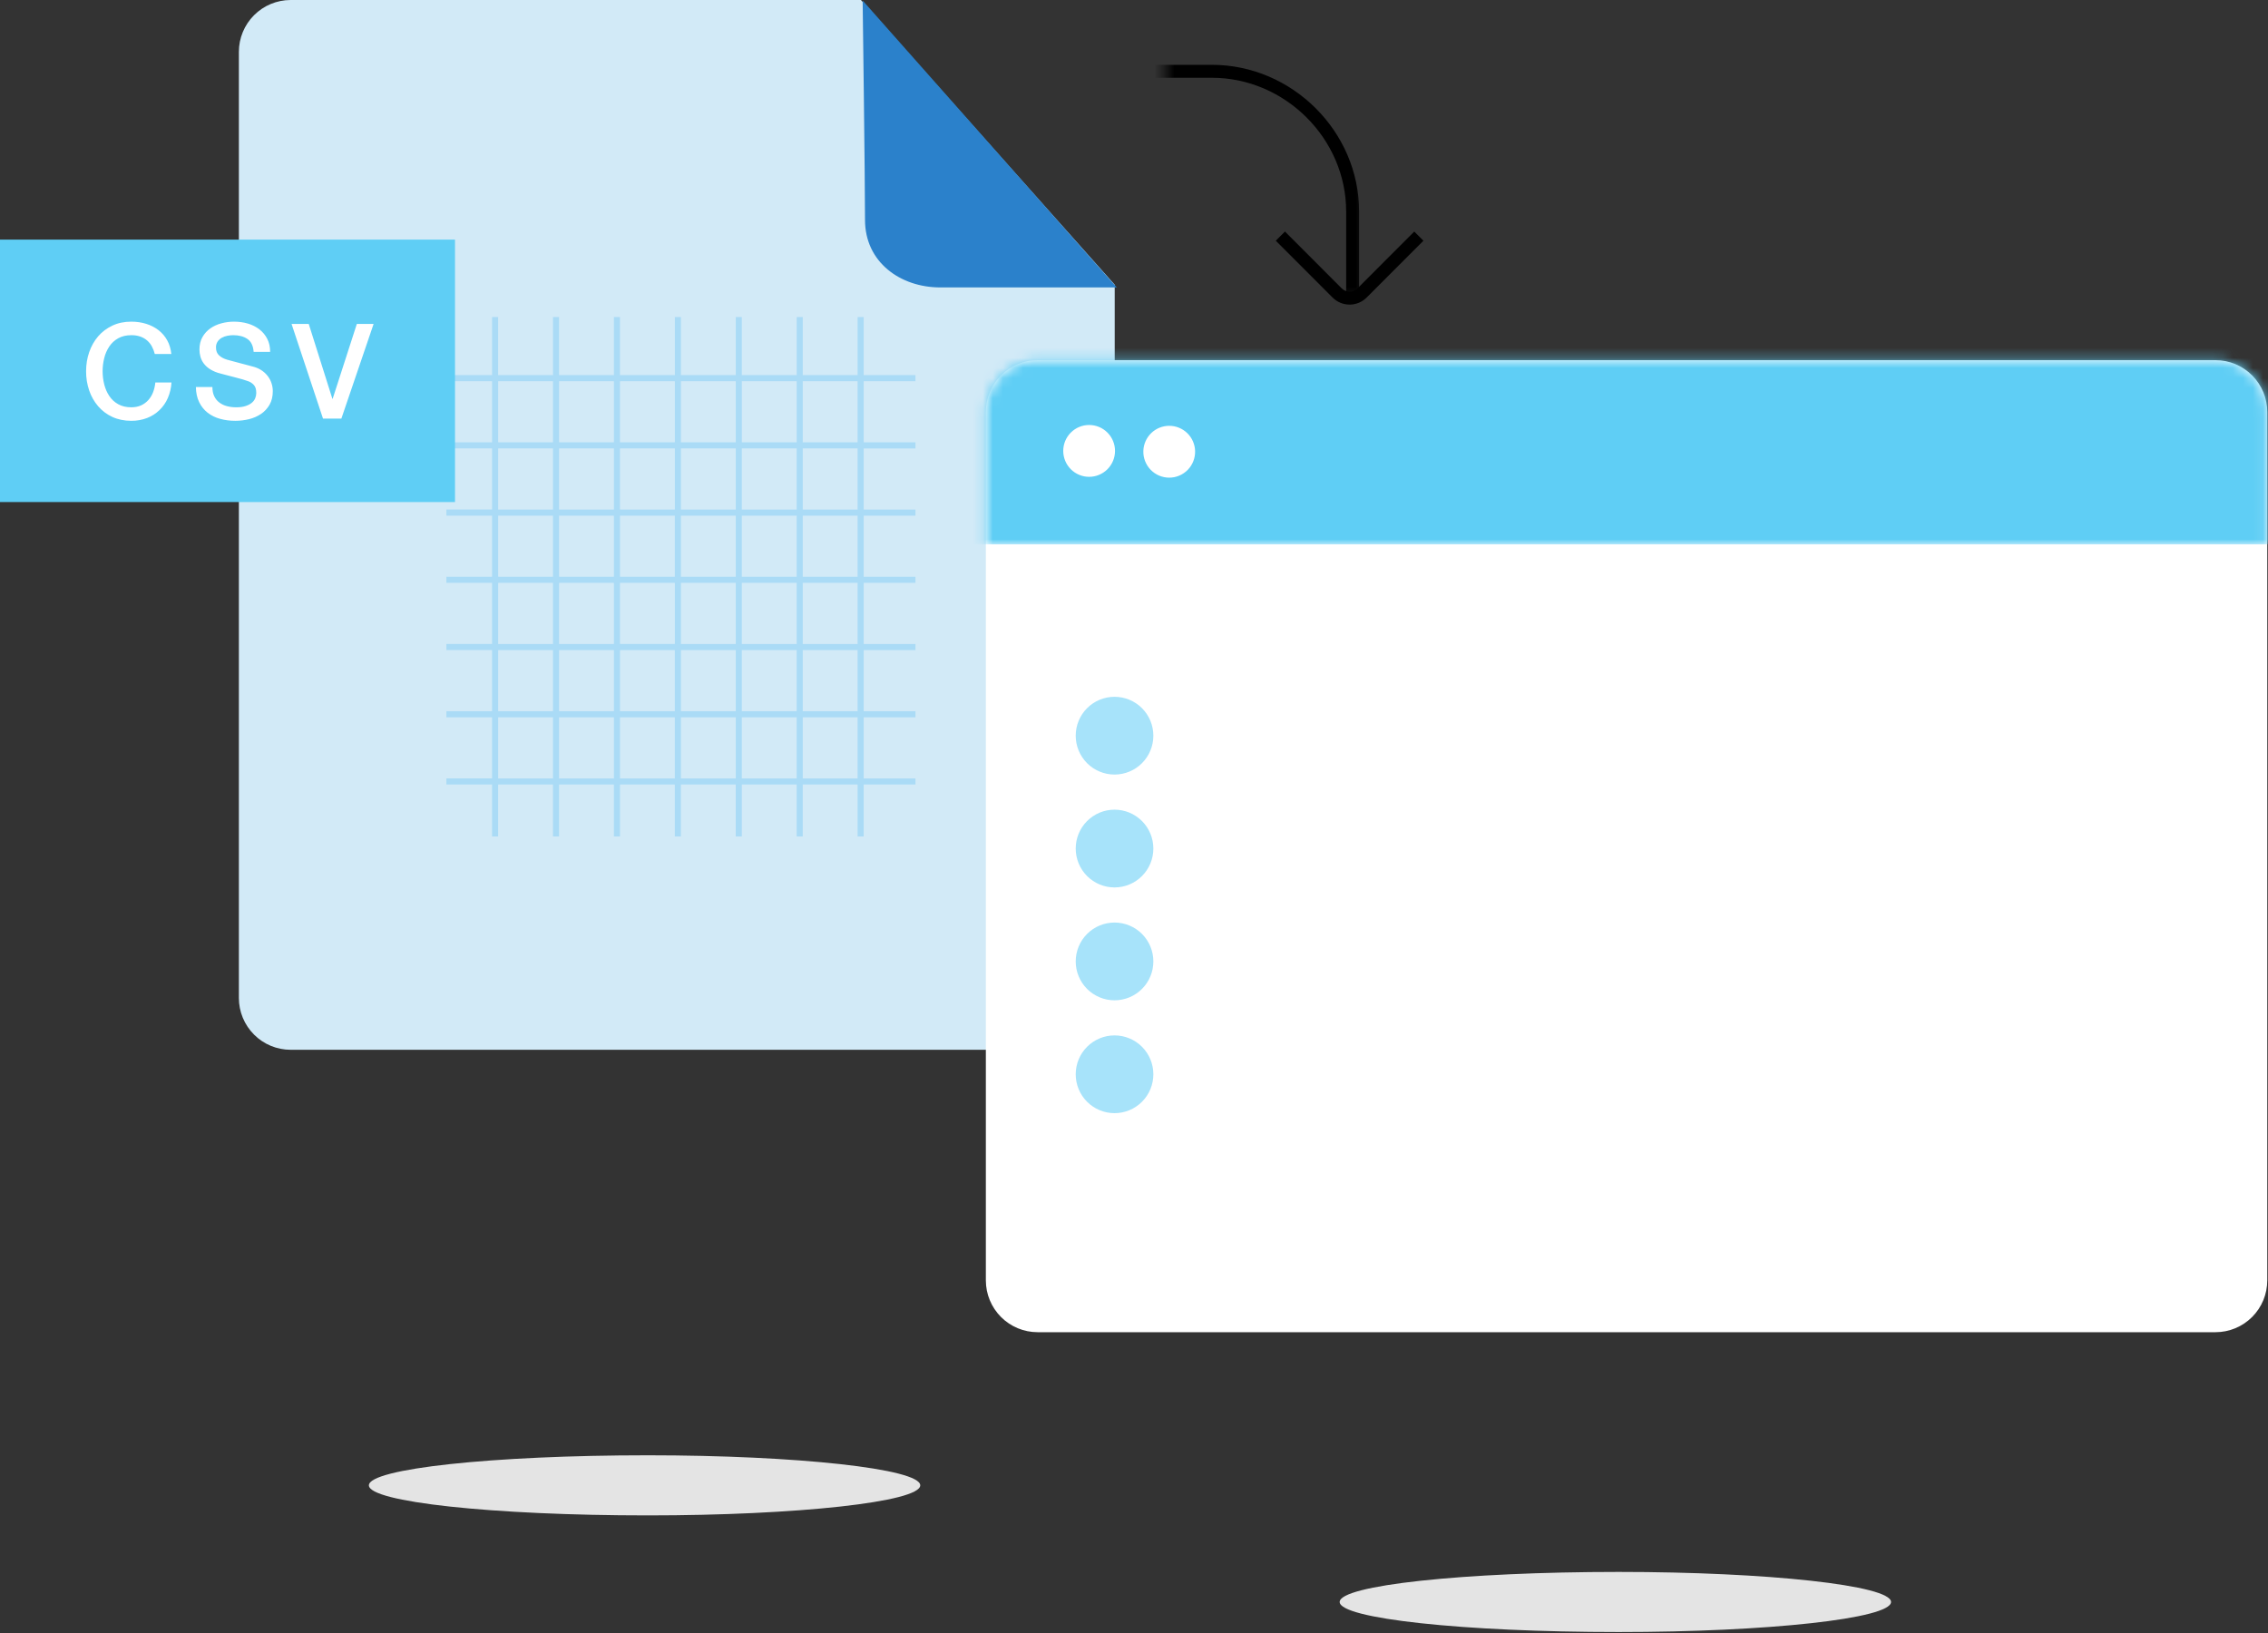 <svg width="225" height="162" viewBox="0 0 225 162" fill="none" xmlns="http://www.w3.org/2000/svg">
<rect x="0" y="0" width="225" height="162" fill="#333333" stroke="none"/>
<path fill-rule="evenodd" clip-rule="evenodd" d="M91.295 147.351C91.295 148.998 79.05 150.333 64.276 150.333C48.841 150.333 36.596 148.998 36.596 147.351C36.596 145.706 48.841 144.371 64.276 144.371C79.05 144.371 91.295 145.706 91.295 147.351Z" fill="#E4E4E4"/>
<path fill-rule="evenodd" clip-rule="evenodd" d="M23.697 5.147C23.698 3.784 24.238 2.477 25.199 1.512C26.16 0.547 27.465 0.003 28.826 0L85.411 0L110.587 28.247V99C110.587 101.841 108.285 104.143 105.444 104.143H28.84C28.165 104.144 27.496 104.011 26.872 103.753C26.247 103.495 25.68 103.116 25.203 102.637C24.725 102.159 24.346 101.592 24.088 100.967C23.829 100.342 23.697 99.672 23.697 98.996V5.147Z" fill="#D2EAF7"/>
<path opacity="0.3" fill-rule="evenodd" clip-rule="evenodd" d="M79.639 43.88H85.079V37.817H79.639V43.88ZM79.639 50.548H85.079V44.486H79.639V50.548ZM79.639 57.218H85.079V51.154H79.639V57.218ZM79.639 63.886H85.079V57.823H79.639V63.886ZM79.639 70.554H85.079V64.493H79.639V70.555V70.554ZM79.639 77.223H85.079V71.161H79.639V77.223ZM73.595 77.223H79.035V71.161H73.595V77.223ZM67.552 77.223H72.992V71.161H67.552V77.223ZM61.509 77.223H66.947V71.161H61.509V77.223ZM55.465 77.223H60.904V71.161H55.465V77.223ZM49.422 77.223H54.86V71.161H49.422V77.223ZM49.422 70.554H54.86V64.493H49.422V70.555V70.554ZM49.422 63.886H54.86V57.823H49.422V63.886ZM49.422 57.218H54.86V51.154H49.422V57.218ZM49.422 50.548H54.86V44.486H49.422V50.548ZM49.422 43.88H54.86V37.817H49.422V43.88ZM55.465 43.88H60.904V37.817H55.465V43.88ZM61.509 43.88H66.949V37.817H61.508V43.88H61.509ZM67.553 43.88H72.992V37.817H67.553V43.88ZM73.595 50.548H79.035V44.486H73.595V50.548ZM73.595 57.218H79.035V51.154H73.595V57.218ZM73.595 63.886H79.035V57.823H73.595V63.886ZM73.595 70.554H79.035V64.493H73.595V70.555V70.554ZM67.552 70.554H72.992V64.493H67.552V70.555V70.554ZM61.509 70.554H66.947V64.493H61.509V70.555V70.554ZM55.465 70.554H60.904V64.493H55.465V70.555V70.554ZM55.465 63.886H60.904V57.823H55.465V63.886ZM55.465 57.218H60.904V51.154H55.465V57.218ZM55.465 50.548H60.904V44.486H55.465V50.548ZM61.509 50.548H66.949V44.486H61.508V50.548H61.509ZM67.552 50.548H72.992V44.486H67.552V50.548ZM67.552 57.218H72.992V51.154H67.552V57.218ZM67.552 63.886H72.992V57.823H67.552V63.886ZM61.509 57.216H66.947V51.153H61.509V57.216ZM61.509 63.885H66.949V57.822H61.508V63.885H61.509ZM73.596 43.878H79.036V37.816H73.596V43.878ZM90.82 37.816V37.209H85.684V31.449H85.08V37.209H79.639V31.449H79.036V37.209H73.595V31.449H72.992V37.209H67.552V31.449H66.949V37.209H61.508V31.449H60.903V37.209H55.464V31.449H54.86V37.209H49.421V31.449H48.816V37.209H44.283V37.816H48.816V43.878H44.283V44.485H48.816V50.547H44.283V51.153H48.816V57.216H44.283V57.822H48.816V63.885H44.283V64.491H48.816V70.553H44.283V71.16H48.816V77.222H44.283V77.828H48.816V82.982H49.42V77.828H54.859V82.982H55.464V77.828H60.903V82.982H61.507V77.828H66.947V82.982H67.551V77.828H72.99V82.982H73.594V77.828H79.035V82.982H79.638V77.828H85.078V82.982H85.681V77.828H90.819V77.223H85.682V71.16H90.819V70.553H85.682V64.493H90.819V63.888H85.682V57.824H90.819V57.219H85.682V51.155H90.819V50.55H85.682V44.488H90.819V43.881H85.682V37.819H90.819L90.82 37.816Z" fill="#4EB7F5"/>
<path fill-rule="evenodd" clip-rule="evenodd" d="M0 23.77H45.138V49.805H0V23.77Z" fill="#5FCEF5"/>
<path fill-rule="evenodd" clip-rule="evenodd" d="M15.357 35.119C15.292 34.859 15.195 34.607 15.069 34.37C14.95 34.145 14.789 33.945 14.597 33.778C14.406 33.611 14.18 33.483 13.923 33.389C13.633 33.292 13.329 33.246 13.024 33.252C12.527 33.252 12.095 33.353 11.733 33.555C11.378 33.749 11.075 34.026 10.849 34.362C10.614 34.714 10.443 35.103 10.343 35.514C10.234 35.943 10.179 36.385 10.18 36.828C10.18 37.275 10.234 37.715 10.343 38.143C10.453 38.574 10.621 38.957 10.849 39.294C11.076 39.632 11.37 39.901 11.735 40.104C12.095 40.305 12.527 40.405 13.024 40.405C13.391 40.405 13.715 40.341 13.995 40.215C14.269 40.091 14.515 39.912 14.716 39.687C14.92 39.458 15.08 39.193 15.188 38.906C15.302 38.609 15.375 38.289 15.41 37.947H17.01C16.982 38.477 16.86 38.997 16.65 39.484C16.456 39.937 16.174 40.345 15.819 40.686C15.465 41.027 15.046 41.294 14.587 41.469C14.088 41.659 13.557 41.752 13.024 41.746C12.325 41.746 11.699 41.617 11.143 41.36C10.603 41.112 10.122 40.75 9.734 40.299C9.342 39.84 9.041 39.309 8.848 38.736C8.64 38.122 8.536 37.477 8.541 36.828C8.541 36.162 8.644 35.531 8.849 34.935C9.055 34.339 9.35 33.817 9.734 33.369C10.119 32.922 10.588 32.567 11.143 32.305C11.699 32.041 12.324 31.91 13.024 31.91C13.549 31.91 14.042 31.982 14.506 32.127C14.968 32.271 15.378 32.482 15.732 32.757C16.087 33.035 16.372 33.369 16.59 33.764C16.808 34.159 16.944 34.61 16.997 35.119H15.357ZM21.071 38.393C21.071 38.753 21.133 39.06 21.256 39.313C21.378 39.568 21.549 39.776 21.767 39.938C21.986 40.1 22.237 40.22 22.521 40.294C22.804 40.369 23.112 40.406 23.446 40.406C23.804 40.406 24.11 40.364 24.363 40.28C24.617 40.198 24.822 40.09 24.979 39.959C25.128 39.838 25.246 39.682 25.32 39.505C25.39 39.334 25.424 39.16 25.424 38.985C25.424 38.625 25.343 38.361 25.182 38.19C25.035 38.029 24.854 37.905 24.651 37.827C24.271 37.691 23.883 37.575 23.491 37.48C22.945 37.343 22.402 37.2 21.86 37.052C21.506 36.967 21.167 36.827 20.856 36.638C20.611 36.487 20.396 36.293 20.22 36.066C20.068 35.865 19.955 35.637 19.886 35.394C19.821 35.159 19.788 34.916 19.788 34.672C19.788 34.199 19.886 33.789 20.084 33.441C20.279 33.096 20.54 32.809 20.862 32.58C21.187 32.352 21.553 32.184 21.964 32.075C22.375 31.964 22.789 31.91 23.209 31.91C23.697 31.91 24.16 31.974 24.592 32.1C25.025 32.229 25.405 32.419 25.733 32.673C26.061 32.927 26.321 33.241 26.512 33.612C26.705 33.985 26.801 34.417 26.801 34.908H25.163C25.119 34.304 24.913 33.876 24.546 33.627C24.179 33.376 23.711 33.252 23.144 33.252C22.951 33.252 22.755 33.27 22.553 33.31C22.353 33.35 22.169 33.416 22.004 33.507C21.838 33.598 21.697 33.727 21.59 33.882C21.476 34.058 21.419 34.265 21.427 34.474C21.427 34.808 21.53 35.069 21.735 35.257C21.941 35.446 22.209 35.589 22.54 35.685L22.954 35.797C23.194 35.861 23.462 35.934 23.76 36.013C24.057 36.093 24.347 36.168 24.632 36.243C24.916 36.319 25.12 36.372 25.241 36.408C25.546 36.504 25.815 36.635 26.041 36.802C26.268 36.969 26.458 37.16 26.611 37.374C26.765 37.589 26.878 37.819 26.951 38.065C27.026 38.309 27.063 38.555 27.063 38.8C27.063 39.327 26.956 39.777 26.742 40.149C26.529 40.522 26.246 40.825 25.897 41.062C25.533 41.305 25.129 41.481 24.703 41.583C24.257 41.692 23.8 41.747 23.342 41.746C22.807 41.746 22.304 41.682 21.833 41.549C21.386 41.431 20.968 41.225 20.6 40.945C20.244 40.665 19.957 40.307 19.762 39.898C19.551 39.474 19.443 38.973 19.434 38.394H21.073L21.071 38.393ZM28.924 32.134H30.628L32.975 39.564H33.001L35.401 32.133H37.065L33.867 41.523H32.044L28.924 32.134Z" fill="white"/>
<path fill-rule="evenodd" clip-rule="evenodd" d="M85.58 0.051L110.794 28.514H93.283C89.314 28.514 85.815 26.003 85.815 21.822C85.815 17.641 85.58 0.051 85.58 0.051Z" fill="#2B81CB"/>
<path fill-rule="evenodd" clip-rule="evenodd" d="M219.791 132.159H102.939C101.577 132.159 100.27 131.617 99.307 130.653C98.344 129.688 97.803 128.38 97.803 127.016V40.873C97.803 39.509 98.344 38.201 99.307 37.237C100.27 36.272 101.577 35.73 102.939 35.73H219.791C221.154 35.73 222.46 36.272 223.423 37.237C224.387 38.201 224.928 39.509 224.928 40.873V127.016C224.928 128.38 224.387 129.688 223.423 130.653C222.46 131.617 221.154 132.159 219.791 132.159Z" fill="white"/>
<mask id="mask0" mask-type="alpha" maskUnits="userSpaceOnUse" x="97" y="35" width="128" height="20">
<path d="M97.801 54.001V40.873C97.801 40.198 97.934 39.529 98.192 38.905C98.45 38.281 98.829 37.714 99.306 37.236C99.783 36.759 100.349 36.38 100.972 36.122C101.596 35.863 102.264 35.73 102.938 35.73H219.791C221.153 35.731 222.459 36.273 223.422 37.237C224.385 38.202 224.926 39.51 224.926 40.873V54.001H97.801Z" fill="white"/>
</mask>
<g mask="url(#mask0)">
<path fill-rule="evenodd" clip-rule="evenodd" d="M92.453 54.002H236.271V30.859H92.453V54.002Z" fill="#5FCEF5"/>
</g>
<path fill-rule="evenodd" clip-rule="evenodd" d="M114.421 72.982C114.421 74.005 114.015 74.986 113.293 75.71C112.571 76.433 111.591 76.839 110.569 76.839C109.547 76.839 108.568 76.433 107.845 75.71C107.123 74.986 106.717 74.005 106.717 72.982C106.717 71.959 107.123 70.978 107.845 70.255C108.568 69.531 109.547 69.125 110.569 69.125C111.591 69.125 112.571 69.531 113.293 70.255C114.015 70.978 114.421 71.959 114.421 72.982ZM114.421 84.179C114.421 85.202 114.015 86.183 113.293 86.907C112.571 87.63 111.591 88.037 110.569 88.037C109.547 88.037 108.568 87.63 107.845 86.907C107.123 86.183 106.717 85.202 106.717 84.179C106.717 83.156 107.123 82.175 107.845 81.452C108.568 80.729 109.547 80.322 110.569 80.322C111.591 80.322 112.571 80.729 113.293 81.452C114.015 82.175 114.421 83.156 114.421 84.179ZM114.421 95.377C114.421 96.4 114.015 97.381 113.293 98.104C112.571 98.828 111.591 99.234 110.569 99.234C109.547 99.234 108.568 98.828 107.845 98.104C107.123 97.381 106.717 96.4 106.717 95.377C106.717 94.354 107.123 93.373 107.845 92.649C108.568 91.926 109.547 91.52 110.569 91.52C111.591 91.52 112.571 91.926 113.293 92.649C114.015 93.373 114.421 94.354 114.421 95.377ZM114.421 106.573C114.421 107.596 114.015 108.577 113.293 109.3C112.571 110.023 111.591 110.43 110.569 110.43C109.547 110.43 108.568 110.023 107.845 109.3C107.123 108.577 106.717 107.596 106.717 106.573C106.717 105.55 107.123 104.569 107.845 103.845C108.568 103.122 109.547 102.716 110.569 102.716C111.591 102.716 112.571 103.122 113.293 103.845C114.015 104.569 114.421 105.55 114.421 106.573Z" fill="#A7E3FA"/>
<path fill-rule="evenodd" clip-rule="evenodd" d="M110.617 44.732C110.617 45.414 110.346 46.068 109.865 46.55C109.383 47.032 108.73 47.303 108.049 47.303C107.368 47.303 106.714 47.032 106.233 46.55C105.751 46.068 105.48 45.414 105.48 44.732C105.48 44.05 105.751 43.395 106.233 42.913C106.714 42.431 107.368 42.16 108.049 42.16C108.73 42.16 109.383 42.431 109.865 42.913C110.346 43.395 110.617 44.05 110.617 44.732ZM118.562 44.732C118.572 45.076 118.514 45.419 118.39 45.74C118.266 46.062 118.079 46.355 117.84 46.602C117.6 46.85 117.314 47.047 116.997 47.181C116.68 47.316 116.339 47.385 115.995 47.385C115.651 47.385 115.311 47.316 114.994 47.182C114.677 47.047 114.39 46.851 114.151 46.603C113.911 46.356 113.724 46.063 113.6 45.742C113.475 45.42 113.417 45.077 113.428 44.733C113.449 44.065 113.728 43.432 114.207 42.967C114.686 42.502 115.327 42.242 115.994 42.242C116.661 42.242 117.302 42.502 117.781 42.966C118.26 43.431 118.54 44.064 118.562 44.732Z" fill="white"/>
<path fill-rule="evenodd" clip-rule="evenodd" d="M187.604 158.922C187.604 160.569 175.359 161.903 160.584 161.903C145.149 161.903 132.904 160.569 132.904 158.922C132.904 157.276 145.149 155.941 160.584 155.941C175.359 155.941 187.604 157.276 187.604 158.922Z" fill="#E4E4E4"/>
<mask id="mask1" mask-type="alpha" maskUnits="userSpaceOnUse" x="115" y="-5" width="21" height="35">
<path d="M115.57 29.571H135.473V-4.5H115.568L115.57 29.571Z" fill="white"/>
</mask>
<g mask="url(#mask1)">
<path d="M114.285 6.43H120.23C128.182 6.43 134.831 13.038 134.831 20.975V29.573H133.547V20.975C133.547 13.752 127.473 7.715 120.229 7.715H114.285V6.43Z" fill="black"/>
</g>
<path d="M141.212 23.879L135.581 29.516C135.359 29.738 135.096 29.915 134.805 30.035C134.515 30.156 134.204 30.218 133.89 30.218C133.575 30.218 133.264 30.156 132.974 30.035C132.684 29.915 132.42 29.738 132.198 29.516L126.568 23.878L127.476 22.969L133.106 28.607C133.208 28.71 133.331 28.792 133.465 28.848C133.6 28.904 133.744 28.933 133.89 28.933C134.035 28.933 134.179 28.904 134.314 28.848C134.449 28.792 134.571 28.71 134.674 28.607L140.303 22.97L141.211 23.879H141.212Z" fill="black"/>
</svg>
